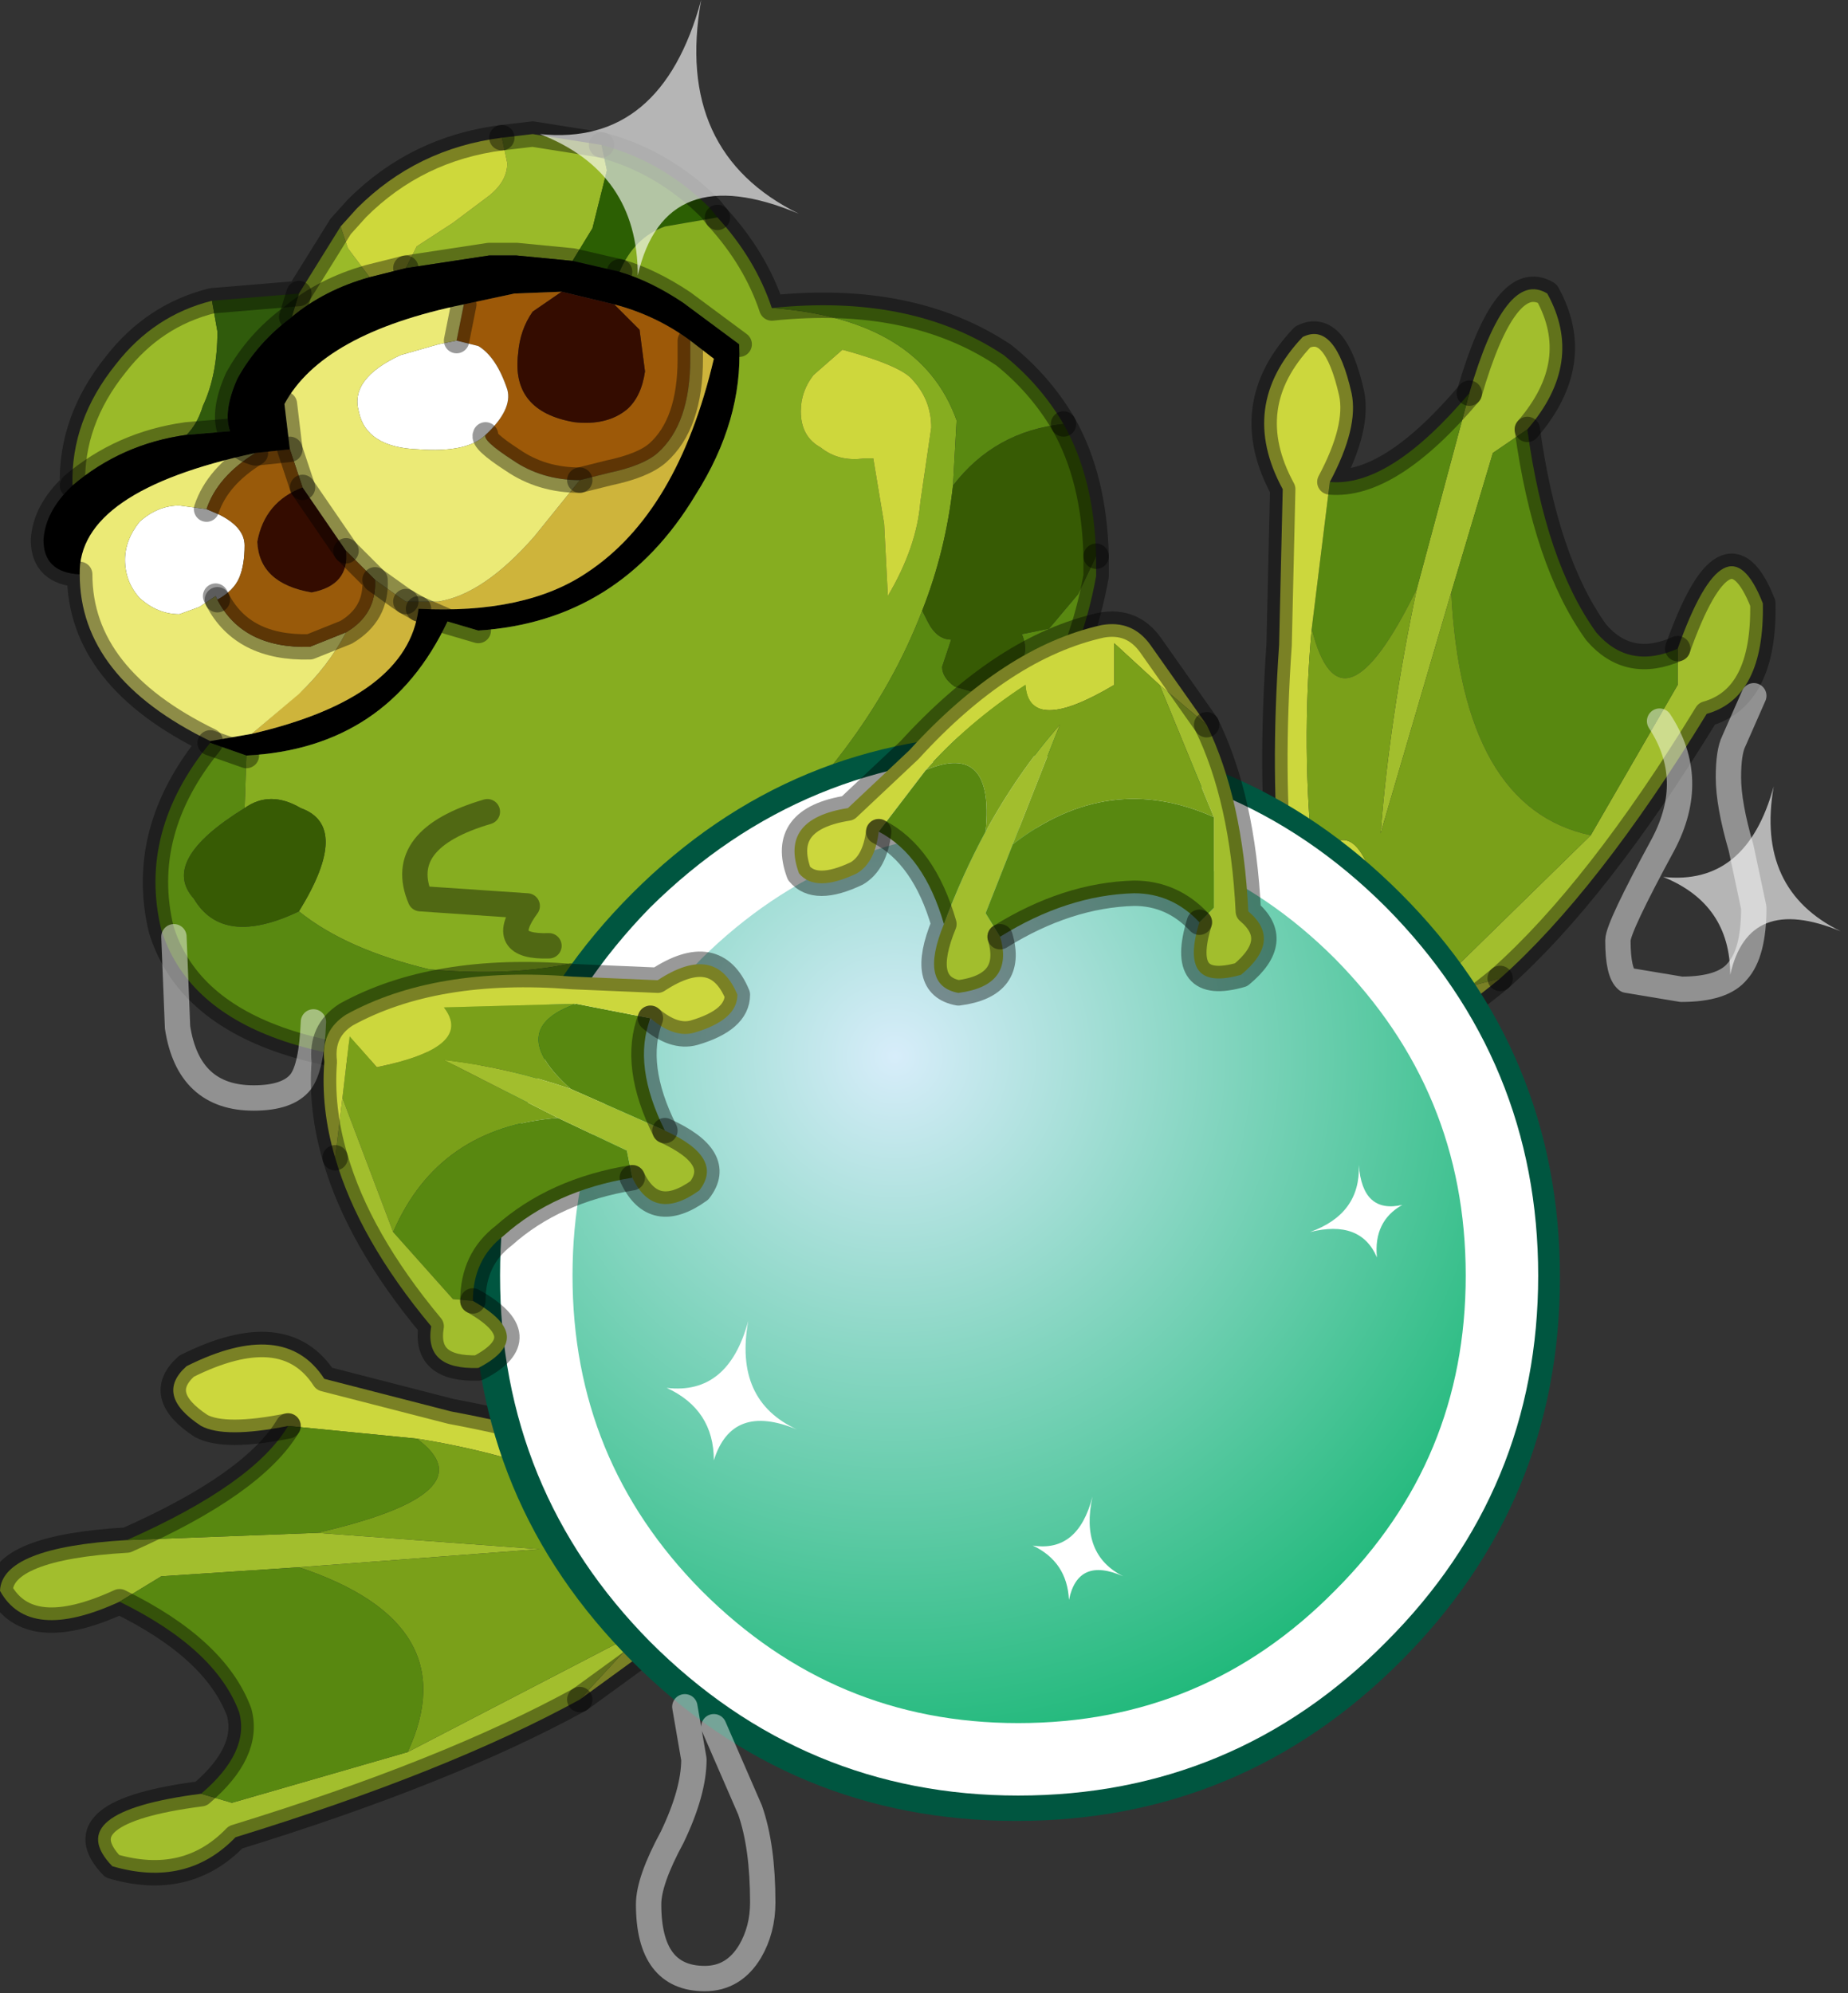 <?xml version="1.0" encoding="utf-8"?>
<svg version="1.1" id="Layer_1"
xmlns="http://www.w3.org/2000/svg"
xmlns:xlink="http://www.w3.org/1999/xlink"
width="51px" height="55px"
xml:space="preserve">
<rect width="100%" height="100%" fill="#333333" stroke="none"/>
<g id="PathID_679" transform="matrix(1, 0, 0, 1, 13.05, 20.25)">
<path style="fill:#9ABA29;fill-opacity:1" d="M1.2 -13.2L0.45 -13.2L-1.85 -12.85L-1.55 -13.45L-0.55 -14.1L0.45 -14.85Q0.95 -15.25 0.95 -15.75L0.8 -16.45L1.65 -16.55L3.55 -16.25L3.7 -15.55L3.3 -13.95L2.75 -13.05L1.2 -13.2M-7.05 -11.1Q-7.05 -9.9 -7.45 -9.05Q-7.6 -8.55 -7.9 -8.25Q-9.7 -8 -11.05 -6.85Q-11.1 -8.65 -9.85 -10.2Q-8.8 -11.55 -7.2 -11.95L-7.05 -11.1M-3.45 -13.4L-2.85 -12.6Q-4.1 -12.25 -5 -11.5L-4.8 -12.15L-3.65 -14L-3.45 -13.4" />
<path style="fill:#2C5F03;fill-opacity:1" d="M6.55 -14.5L6.75 -14.25L5.3 -14Q4.45 -13.7 4.05 -12.75L2.75 -13.05L3.3 -13.95L3.7 -15.55L3.55 -16.25Q5.25 -15.8 6.55 -14.5" />
<path style="fill:#CED83B;fill-opacity:1" d="M-3.65 -14L-3.2 -14.5Q-1.55 -16.15 0.8 -16.45L0.95 -15.75Q0.95 -15.25 0.45 -14.85L-0.55 -14.1L-1.55 -13.45L-1.85 -12.85L-2.85 -12.6L-3.45 -13.4L-3.65 -14" />
<path style="fill:#000000;fill-opacity:1" d="M5.8 -11.9L7.35 -10.75Q7.45 -8.65 6.15 -6.6Q4.05 -3.1 0.15 -2.85L-0.7 -3.1L-1.5 -3.45Q1.45 -3.3 3.15 -4.45Q5.65 -6.1 6.65 -10.35L6 -10.85Q5.05 -11.55 3.9 -11.85L2.45 -12.2L1.15 -12.15L-0.25 -11.85Q-4.15 -11.05 -5.2 -9.1L-5.05 -7.85L-6 -7.75Q-6.55 -7.9 -6.7 -8.35Q-6.9 -8.9 -6.5 -9.8Q-5.95 -10.8 -5 -11.5Q-4.1 -12.25 -2.85 -12.6L-1.85 -12.85L0.45 -13.2L1.2 -13.2L2.75 -13.05L4.05 -12.75Q4.9 -12.5 5.8 -11.9M-6.1 0Q-1.8 -1 -1.5 -3.45L-0.7 -3.1Q-2.35 0.4 -6.25 0.6L-7.25 0.25L-7.25 0.2L-6.1 0M-7.9 -8.25L-6.7 -8.35Q-6.55 -7.9 -6 -7.75Q-10.9 -6.7 -10.85 -4.4Q-11.85 -4.45 -11.85 -5.35Q-11.8 -6.15 -11.05 -6.85Q-9.7 -8 -7.9 -8.25" />
<path style="fill:#86AD20;fill-opacity:1" d="M-6.3 2.05L-6.25 0.6Q-2.35 0.4 -0.7 -3.1L0.15 -2.85Q4.05 -3.1 6.15 -6.6Q7.45 -8.65 7.35 -10.75L5.8 -11.9Q4.9 -12.5 4.05 -12.75Q4.45 -13.7 5.3 -14L6.75 -14.25Q7.8 -13.1 8.25 -11.75Q12.35 -11.45 13.35 -8.65L13.25 -6.85Q13.05 -5.05 12.4 -3.4Q10.85 0.65 6.8 4Q4.25 7 -1.2 6.5Q-3.5 5.95 -4.8 4.9Q-3.35 2.55 -4.75 2.05Q-5.6 1.55 -6.3 2.05M9.6 -7.9Q10.1 -7.5 10.8 -7.6L11.05 -7.6L11.35 -5.8L11.45 -3.85L11.45 -3.8Q12.25 -5.15 12.35 -6.4L12.65 -8.45Q12.65 -9.2 12.15 -9.75Q11.85 -10.15 10.2 -10.6L9.4 -9.9Q9.05 -9.45 9.05 -8.9Q9.05 -8.2 9.6 -7.9M2.1 5.85Q0.65 5.9 1.5 4.75L-1.45 4.55Q-2.15 2.9 0.4 2.15Q-2.15 2.9 -1.45 4.55L1.5 4.75Q0.65 5.9 2.1 5.85" />
<path style="fill:#9D5908;fill-opacity:1" d="M1.1 -7.55Q0.25 -8.1 0.35 -8.25Q1.1 -8.95 0.95 -9.5Q0.65 -10.4 0.15 -10.7L-0.45 -10.85L-0.25 -11.85L1.15 -12.15L2.45 -12.2L1.65 -11.65Q1.3 -11.15 1.25 -10.5Q1.05 -8.9 2.8 -8.6Q3.7 -8.5 4.25 -8.95Q4.65 -9.3 4.75 -10L4.6 -11.15L3.9 -11.85Q5.05 -11.55 6 -10.85L6 -10.35Q6 -8.55 5.1 -7.75Q4.7 -7.4 3.75 -7.2L2.95 -7Q1.9 -7 1.1 -7.55" />
<path style="fill:#CEB43B;fill-opacity:1" d="M6.65 -10.35Q5.65 -6.1 3.15 -4.45Q1.45 -3.3 -1.5 -3.45Q-1.8 -1 -6.1 0L-1.85 -3.65L-0.95 -3.65Q0.3 -3.85 1.7 -5.45L2.95 -7L3.75 -7.2Q4.7 -7.4 5.1 -7.75Q6 -8.55 6 -10.35L6 -10.85L6.65 -10.35M-6.1 0L-4.8 -1.1Q-4 -1.85 -3.5 -2.8Q-2.65 -3.3 -2.7 -4.25L-2 -3.75L-1.85 -3.65L-1.5 -3.45" />
<path style="fill:#CED73C;fill-opacity:1" d="M9.05 -8.9Q9.05 -9.45 9.4 -9.9L10.2 -10.6Q11.85 -10.15 12.15 -9.75Q12.65 -9.2 12.65 -8.45L12.35 -6.4Q12.25 -5.15 11.45 -3.8L11.45 -3.85L11.35 -5.8L11.05 -7.6L10.8 -7.6Q10.1 -7.5 9.6 -7.9Q9.05 -8.2 9.05 -8.9" />
<path style="fill:#340C00;fill-opacity:1" d="M3.9 -11.85L4.6 -11.15L4.75 -10Q4.65 -9.3 4.25 -8.95Q3.7 -8.5 2.8 -8.6Q1.05 -8.9 1.25 -10.5Q1.3 -11.15 1.65 -11.65L2.45 -12.2L3.9 -11.85M-3.5 -5.05Q-3.4 -4.1 -4.45 -3.9Q-5.9 -4.15 -5.95 -5.3Q-5.75 -6.4 -4.7 -6.8L-3.5 -5.05" />
<path style="fill:#FFFFFF;fill-opacity:1" d="M-0.45 -10.85L0.15 -10.7Q0.65 -10.4 0.95 -9.5Q1.1 -8.95 0.35 -8.25Q-0.15 -7.75 -1.5 -7.85Q-2.95 -7.9 -3.15 -8.9Q-3.4 -9.8 -2 -10.45L-0.95 -10.75L-0.45 -10.85M-7.1 -3.8L-7.55 -3.5L-8.1 -3.3Q-8.7 -3.3 -9.2 -3.75Q-9.6 -4.2 -9.6 -4.8Q-9.6 -5.35 -9.2 -5.85Q-8.7 -6.3 -8.1 -6.3L-7.35 -6.2L-7 -6.05Q-6.3 -5.7 -6.3 -5.2Q-6.3 -4.65 -6.45 -4.3Q-6.6 -3.95 -7.05 -3.7L-7.1 -3.8" />
<path style="fill:#EBEA76;fill-opacity:1" d="M-2.7 -4.25L-3.2 -4.75L-3.5 -5.05L-4.7 -6.8L-5.05 -7.85L-5.2 -9.1Q-4.15 -11.05 -0.25 -11.85L-0.45 -10.85L-0.95 -10.75L-2 -10.45Q-3.4 -9.8 -3.15 -8.9Q-2.95 -7.9 -1.5 -7.85Q-0.15 -7.75 0.35 -8.25Q0.25 -8.1 1.1 -7.55Q1.9 -7 2.95 -7L1.7 -5.45Q0.3 -3.85 -0.95 -3.65L-1.85 -3.65L-2 -3.75L-2.7 -4.25M-7.05 -3.7Q-6.35 -2.35 -4.5 -2.4L-3.5 -2.8Q-4 -1.85 -4.8 -1.1L-6.1 0L-7.25 0.2Q-10.85 -1.55 -10.85 -4.4Q-10.9 -6.7 -6 -7.75Q-7.05 -7.1 -7.35 -6.2L-8.1 -6.3Q-8.7 -6.3 -9.2 -5.85Q-9.6 -5.35 -9.6 -4.8Q-9.6 -4.2 -9.2 -3.75Q-8.7 -3.3 -8.1 -3.3L-7.55 -3.5L-7.1 -3.8L-7.05 -3.7" />
<path style="fill:#598911;fill-opacity:1" d="M14.65 -10.45Q15.65 -9.65 16.3 -8.55Q14.4 -8.35 13.25 -6.85L13.35 -8.65Q12.35 -11.45 8.25 -11.75Q12.1 -12.15 14.65 -10.45M-6.25 0.6L-6.3 2.05Q-8.65 3.5 -7.7 4.55Q-6.9 5.9 -4.8 4.9Q-3.5 5.95 -1.2 6.5Q4.25 7 6.8 4Q10.85 0.65 12.4 -3.4L12.55 -3.1Q12.8 -2.6 13.2 -2.6L13.05 -2.15L12.95 -1.85Q12.95 -1.55 13.3 -1.3L14 -1.1Q14.5 -1.1 14.95 -1.65Q15.4 -2.2 15.15 -2.75L15.9 -2.9L16.7 -3.85L17.2 -4.9L17.2 -4.35Q16.45 -0.25 13.6 1.25L4.9 6.5L1.7 9.1Q-7.3 9.6 -8.6 5.4Q-9.25 2.7 -7.25 0.25L-6.25 0.6" />
<path style="fill:#375B04;fill-opacity:1" d="M17.2 -4.9L16.7 -3.85L15.9 -2.9L15.15 -2.75Q15.4 -2.2 14.95 -1.65Q14.5 -1.1 14 -1.1L13.3 -1.3Q12.95 -1.55 12.95 -1.85L13.05 -2.15L13.2 -2.6Q12.8 -2.6 12.55 -3.1L12.4 -3.4Q13.05 -5.05 13.25 -6.85Q14.4 -8.35 16.3 -8.55Q17.15 -7.05 17.2 -4.9M-4.75 2.05Q-3.35 2.55 -4.8 4.9Q-6.9 5.9 -7.7 4.55Q-8.65 3.5 -6.3 2.05Q-5.6 1.55 -4.75 2.05" />
<path style="fill:#305B0C;fill-opacity:1" d="M-7.9 -8.25Q-7.6 -8.55 -7.45 -9.05Q-7.05 -9.9 -7.05 -11.1L-7.2 -11.95L-4.8 -12.15L-5 -11.5Q-5.95 -10.8 -6.5 -9.8Q-6.9 -8.9 -6.7 -8.35L-7.9 -8.25" />
<path style="fill:#995A0A;fill-opacity:1" d="M-5.95 -5.3Q-5.9 -4.15 -4.45 -3.9Q-3.4 -4.1 -3.5 -5.05L-3.2 -4.75L-2.7 -4.25Q-2.65 -3.3 -3.5 -2.8L-4.5 -2.4Q-6.35 -2.35 -7.05 -3.7Q-6.6 -3.95 -6.45 -4.3Q-6.3 -4.65 -6.3 -5.2Q-6.3 -5.7 -7 -6.05L-7.35 -6.2Q-7.05 -7.1 -6 -7.75L-5.05 -7.85L-4.7 -6.8Q-5.75 -6.4 -5.95 -5.3" />
<path style="fill:none;stroke-width:0.7;stroke-linecap:round;stroke-linejoin:round;stroke-miterlimit:3;stroke:#000000;stroke-opacity:0.4" d="M3.55 -16.25L1.65 -16.55L0.8 -16.45" />
<path style="fill:none;stroke-width:0.7;stroke-linecap:round;stroke-linejoin:round;stroke-miterlimit:3;stroke:#000000;stroke-opacity:0.4" d="M-1.85 -12.85L0.45 -13.2L1.2 -13.2L2.75 -13.05L4.05 -12.75" />
<path style="fill:none;stroke-width:0.7;stroke-linecap:round;stroke-linejoin:round;stroke-miterlimit:3;stroke:#000000;stroke-opacity:0.4" d="M6.75 -14.25L6.55 -14.5Q5.25 -15.8 3.55 -16.25" />
<path style="fill:none;stroke-width:0.7;stroke-linecap:round;stroke-linejoin:round;stroke-miterlimit:3;stroke:#000000;stroke-opacity:0.4" d="M2.95 -7L3.75 -7.2Q4.7 -7.4 5.1 -7.75Q6 -8.55 6 -10.35L6 -10.85" />
<path style="fill:none;stroke-width:0.7;stroke-linecap:round;stroke-linejoin:round;stroke-miterlimit:3;stroke:#000000;stroke-opacity:0.4" d="M-0.25 -11.85L-0.45 -10.85" />
<path style="fill:none;stroke-width:0.7;stroke-linecap:round;stroke-linejoin:round;stroke-miterlimit:3;stroke:#000000;stroke-opacity:0.4" d="M0.35 -8.25Q0.25 -8.1 1.1 -7.55Q1.9 -7 2.95 -7" />
<path style="fill:none;stroke-width:0.7;stroke-linecap:round;stroke-linejoin:round;stroke-miterlimit:3;stroke:#000000;stroke-opacity:0.4" d="M-1.85 -3.65L-1.5 -3.45" />
<path style="fill:none;stroke-width:0.7;stroke-linecap:round;stroke-linejoin:round;stroke-miterlimit:3;stroke:#000000;stroke-opacity:0.4" d="M7.35 -10.75L5.8 -11.9Q4.9 -12.5 4.05 -12.75" />
<path style="fill:none;stroke-width:0.7;stroke-linecap:round;stroke-linejoin:round;stroke-miterlimit:3;stroke:#000000;stroke-opacity:0.4" d="M16.3 -8.55Q15.65 -9.65 14.65 -10.45Q12.1 -12.15 8.25 -11.75Q7.8 -13.1 6.75 -14.25" />
<path style="fill:none;stroke-width:0.7;stroke-linecap:round;stroke-linejoin:round;stroke-miterlimit:3;stroke:#000000;stroke-opacity:0.4" d="M17.2 -4.9Q17.15 -7.05 16.3 -8.55" />
<path style="fill:none;stroke-width:0.7;stroke-linecap:round;stroke-linejoin:round;stroke-miterlimit:3;stroke:#000000;stroke-opacity:0.4" d="M17.2 -4.9L17.2 -4.35Q16.45 -0.25 13.6 1.25L4.9 6.5L1.7 9.1Q-7.3 9.6 -8.6 5.4Q-9.25 2.7 -7.25 0.25L-7.25 0.2Q-10.85 -1.55 -10.85 -4.4Q-11.85 -4.45 -11.85 -5.35Q-11.8 -6.15 -11.05 -6.85Q-11.1 -8.65 -9.85 -10.2Q-8.8 -11.55 -7.2 -11.95L-4.8 -12.15L-3.65 -14L-3.2 -14.5Q-1.55 -16.15 0.8 -16.45" />
<path style="fill:none;stroke-width:0.7;stroke-linecap:round;stroke-linejoin:round;stroke-miterlimit:3;stroke:#000000;stroke-opacity:0.4" d="M-6.25 0.6L-7.25 0.25" />
<path style="fill:none;stroke-width:0.7;stroke-linecap:round;stroke-linejoin:round;stroke-miterlimit:3;stroke:#000000;stroke-opacity:0.4" d="M0.4 2.15Q-2.15 2.9 -1.45 4.55L1.5 4.75Q0.65 5.9 2.1 5.85" />
<path style="fill:none;stroke-width:0.7;stroke-linecap:round;stroke-linejoin:round;stroke-miterlimit:3;stroke:#000000;stroke-opacity:0.4" d="M-1.85 -12.85L-2.85 -12.6Q-4.1 -12.25 -5 -11.5Q-5.95 -10.8 -6.5 -9.8Q-6.9 -8.9 -6.7 -8.35Q-6.55 -7.9 -6 -7.75L-5.05 -7.85L-5.2 -9.1" />
<path style="fill:none;stroke-width:0.7;stroke-linecap:round;stroke-linejoin:round;stroke-miterlimit:3;stroke:#000000;stroke-opacity:0.4" d="M-5 -11.5L-4.8 -12.15" />
<path style="fill:none;stroke-width:0.7;stroke-linecap:round;stroke-linejoin:round;stroke-miterlimit:3;stroke:#000000;stroke-opacity:0.4" d="M-4.7 -6.8L-5.05 -7.85" />
<path style="fill:none;stroke-width:0.7;stroke-linecap:round;stroke-linejoin:round;stroke-miterlimit:3;stroke:#000000;stroke-opacity:0.4" d="M-6 -7.75Q-7.05 -7.1 -7.35 -6.2" />
<path style="fill:none;stroke-width:0.7;stroke-linecap:round;stroke-linejoin:round;stroke-miterlimit:3;stroke:#000000;stroke-opacity:0.4" d="M-7.05 -3.7Q-6.35 -2.35 -4.5 -2.4L-3.5 -2.8Q-2.65 -3.3 -2.7 -4.25L-3.2 -4.75L-3.5 -5.05" />
<path style="fill:none;stroke-width:0.7;stroke-linecap:round;stroke-linejoin:round;stroke-miterlimit:3;stroke:#000000;stroke-opacity:0.4" d="M-4.7 -6.8L-3.5 -5.05" />
<path style="fill:none;stroke-width:0.7;stroke-linecap:round;stroke-linejoin:round;stroke-miterlimit:3;stroke:#000000;stroke-opacity:0.4" d="M-7.1 -3.8L-7.05 -3.7" />
<path style="fill:none;stroke-width:0.7;stroke-linecap:round;stroke-linejoin:round;stroke-miterlimit:3;stroke:#000000;stroke-opacity:0.4" d="M-6.7 -8.35L-7.9 -8.25Q-9.7 -8 -11.05 -6.85" />
<path style="fill:none;stroke-width:0.7;stroke-linecap:round;stroke-linejoin:round;stroke-miterlimit:3;stroke:#000000;stroke-opacity:0.4" d="M-1.5 -3.45L-0.7 -3.1L0.15 -2.85" />
<path style="fill:none;stroke-width:0.7;stroke-linecap:round;stroke-linejoin:round;stroke-miterlimit:3;stroke:#000000;stroke-opacity:0.4" d="M-1.85 -3.65L-2 -3.75L-2.7 -4.25" />
</g>
<g id="PathID_680" transform="matrix(1, 0, 0, 1, 13.05, 20.25)">
<path style="fill:#CCD73D;fill-opacity:1" d="M4.75 24.7L6.55 22.85L4.35 23.45Q1.1 21.85 3.7 21Q1.3 19.9 -1.55 19.45L-5.1 19.1Q-6.85 19.45 -7.5 19.1Q-8.8 18.25 -7.9 17.45Q-5.2 16.1 -4.1 17.8L-0.6 18.7Q5.55 19.85 7.45 22.15Q7.9 23 6.8 23.85L2.95 26.65L4.75 24.7" />
<path style="fill:#A2BE2D;fill-opacity:1" d="M-1.8 28.1L4.75 24.7L2.95 26.65Q-0.7 28.65 -6.55 30.45Q-7.9 31.85 -9.95 31.25Q-11.4 29.75 -7.5 29.25L-6.65 29.5L-1.8 28.1M-4.8 23L-8.6 23.25L-9.75 23.95Q-12.25 25.1 -13.05 23.65Q-13 22.45 -9.55 22.25L-4.3 22.05L1.85 22.5L-4.8 23" />
<path style="fill:#7AA019;fill-opacity:1" d="M-1.8 28.1Q-0.15 24.55 -4.8 23L1.85 22.5L-4.3 22.05Q0.5 20.95 -1.55 19.45Q1.3 19.9 3.7 21Q1.1 21.85 4.35 23.45L6.55 22.85L4.75 24.7L-1.8 28.1" />
<path style="fill:#588810;fill-opacity:1" d="M-9.55 22.25Q-6.05 20.7 -5.1 19.1L-1.55 19.45Q0.5 20.95 -4.3 22.05L-9.55 22.25M-8.6 23.25L-4.8 23Q-0.15 24.55 -1.8 28.1L-6.65 29.5L-7.5 29.25Q-6.15 28.1 -6.45 27Q-7.1 25.25 -9.75 23.95L-8.6 23.25" />
<path style="fill:none;stroke-width:0.7;stroke-linecap:round;stroke-linejoin:round;stroke-miterlimit:3;stroke:#000000;stroke-opacity:0.4" d="M2.95 26.65L6.8 23.85Q7.9 23 7.45 22.15Q5.55 19.85 -0.6 18.7L-4.1 17.8Q-5.2 16.1 -7.9 17.45Q-8.8 18.25 -7.5 19.1Q-6.85 19.45 -5.1 19.1" />
<path style="fill:none;stroke-width:0.7;stroke-linecap:round;stroke-linejoin:round;stroke-miterlimit:3;stroke:#000000;stroke-opacity:0.4" d="M2.95 26.65Q-0.7 28.65 -6.55 30.45Q-7.9 31.85 -9.95 31.25Q-11.4 29.75 -7.5 29.25Q-6.15 28.1 -6.45 27Q-7.1 25.25 -9.75 23.95Q-12.25 25.1 -13.05 23.65Q-13 22.45 -9.55 22.25Q-6.05 20.7 -5.1 19.1" />
</g>
<g id="PathID_681" transform="matrix(1, 0, 0, 1, 13.05, 20.25)">
<path style="fill:#A2BE2D;fill-opacity:1" d="M25.05 2.75Q25.3 -0.45 26.05 -4L27.5 -9.4Q28.5 -12.85 29.65 -12.15Q30.7 -10.25 29.1 -8.4L28.15 -7.75L27 -3.9L25.05 2.75M30.85 2.8L33.25 -1.35L33.25 -2.35Q34.6 -6.15 35.6 -3.6Q35.65 -1 34.05 -0.55Q31.05 4.35 28.35 6.75L26.25 7.3L30.85 2.8" />
<path style="fill:#588810;fill-opacity:1" d="M31 -2.8Q31.9 -1.75 33.25 -2.35L33.25 -1.35L30.85 2.8Q27.3 2.05 27 -3.9L28.15 -7.75L29.1 -8.4Q29.6 -4.75 31 -2.8M23.15 -2.9L23.65 -6.95Q25.3 -6.8 27.5 -9.4L26.05 -4Q23.95 0.3 23.15 -2.9" />
<path style="fill:#CCD73D;fill-opacity:1" d="M23.2 3.6Q24.6 1.5 25.25 6L24.2 7.9L26.25 7.3L28.35 6.75Q26.6 8.2 25 8.85Q24 9.5 23.4 8.4Q21.75 4.75 22.25 -2.45L22.35 -6.75Q21.1 -9.05 22.9 -10.95Q23.8 -11.4 24.25 -9.4Q24.45 -8.45 23.65 -6.95L23.15 -2.9Q22.85 0.4 23.2 3.6" />
<path style="fill:#7AA019;fill-opacity:1" d="M26.25 7.3L24.2 7.9L25.25 6Q24.6 1.5 23.2 3.6Q22.85 0.4 23.15 -2.9Q23.95 0.3 26.05 -4Q25.3 -0.45 25.05 2.75L27 -3.9Q27.3 2.05 30.85 2.8L26.25 7.3" />
<path style="fill:none;stroke-width:0.7;stroke-linecap:round;stroke-linejoin:round;stroke-miterlimit:3;stroke:#000000;stroke-opacity:0.4" d="M29.1 -8.4Q30.7 -10.25 29.65 -12.15Q28.5 -12.85 27.5 -9.4" />
<path style="fill:none;stroke-width:0.7;stroke-linecap:round;stroke-linejoin:round;stroke-miterlimit:3;stroke:#000000;stroke-opacity:0.4" d="M33.25 -2.35Q31.9 -1.75 31 -2.8Q29.6 -4.75 29.1 -8.4" />
<path style="fill:none;stroke-width:0.7;stroke-linecap:round;stroke-linejoin:round;stroke-miterlimit:3;stroke:#000000;stroke-opacity:0.4" d="M28.35 6.75Q26.6 8.2 25 8.85Q24 9.5 23.4 8.4Q21.75 4.75 22.25 -2.45L22.35 -6.75Q21.1 -9.05 22.9 -10.95Q23.8 -11.4 24.25 -9.4Q24.45 -8.45 23.65 -6.95Q25.3 -6.8 27.5 -9.4" />
<path style="fill:none;stroke-width:0.7;stroke-linecap:round;stroke-linejoin:round;stroke-miterlimit:3;stroke:#000000;stroke-opacity:0.4" d="M33.25 -2.35Q34.6 -6.15 35.6 -3.6Q35.65 -1 34.05 -0.55Q31.05 4.35 28.35 6.75" />
</g>
<g id="PathID_682" transform="matrix(1, 0, 0, 1, 13.05, 20.25)">
<path style="fill:#005640;fill-opacity:1" d="M0 15Q0 8.8 4.4 4.4Q8.8 0 15 0Q21.2 0 25.6 4.4Q30 8.8 30 15Q30 21.2 25.6 25.6Q21.2 30 15 30Q8.8 30 4.4 25.6Q0 21.2 0 15" />
</g>
<g id="PathID_683" transform="matrix(1, 0, 0, 1, 13.05, 20.25)">
<radialGradient
id="RadialGradID_391" gradientUnits="userSpaceOnUse" gradientTransform="matrix(0.026, 0, 0, 0.026, 11.65, 8.9)" spreadMethod ="pad" cx="0" cy="0" r="819.2" fx="0" fy="0" >
<stop  offset="0"  style="stop-color:#D7EDFA;stop-opacity:1" />
<stop  offset="0.961"  style="stop-color:#17B674;stop-opacity:1" />
</radialGradient>
<path style="fill:url(#RadialGradID_391) " d="M1.75 14.95Q1.75 9.45 5.6 5.5Q9.55 1.6 15.05 1.6Q20.6 1.6 24.5 5.5Q28.4 9.45 28.4 14.95Q28.4 20.45 24.5 24.35Q20.6 28.3 15.05 28.3Q9.55 28.3 5.6 24.35Q1.75 20.45 1.75 14.95" />
<path style="fill:none;stroke-width:2;stroke-linecap:round;stroke-linejoin:round;stroke-miterlimit:3;stroke:#FFFFFF;stroke-opacity:1" d="M1.75 14.95Q1.75 9.45 5.6 5.5Q9.55 1.6 15.05 1.6Q20.6 1.6 24.5 5.5Q28.4 9.45 28.4 14.95Q28.4 20.45 24.5 24.35Q20.6 28.3 15.05 28.3Q9.55 28.3 5.6 24.35Q1.75 20.45 1.75 14.95z" />
</g>
<g id="PathID_684" transform="matrix(1, 0, 0, 1, 13.05, 20.25)">
<path style="fill:none;stroke-width:0.7;stroke-linecap:round;stroke-linejoin:round;stroke-miterlimit:3;stroke:#FFFFFF;stroke-opacity:0.459" d="M35.35 -1.05L34.8 0.2Q34.65 0.5 34.65 1.2Q34.65 1.95 35 3.15L35.35 4.8Q35.35 6.05 34.9 6.55Q34.5 7.05 33.35 7.05L31.85 6.8Q31.6 6.6 31.6 5.7Q31.6 5.35 32.85 3.05Q33.8 1.25 32.75 -0.35" />
<path style="fill:none;stroke-width:0.7;stroke-linecap:round;stroke-linejoin:round;stroke-miterlimit:3;stroke:#FFFFFF;stroke-opacity:0.459" d="M5.85 26.85L6.1 28.3Q6.1 29.2 5.5 30.45Q4.85 31.65 4.85 32.3Q4.85 34.35 6.4 34.35Q7.2 34.35 7.65 33.6Q8 33 8 32.25Q8 30.7 7.65 29.7L6.65 27.4" />
<path style="fill:none;stroke-width:0.7;stroke-linecap:round;stroke-linejoin:round;stroke-miterlimit:3;stroke:#FFFFFF;stroke-opacity:0.459" d="M-8.25 5.6L-8.15 8.1Q-7.85 10.05 -6.05 10.05Q-5.1 10.05 -4.75 9.6Q-4.45 9.2 -4.4 7.95" />
</g>
<g id="PathID_685" transform="matrix(1, 0, 0, 1, 13.05, 20.25)">
<path style="fill:#FFFFFF;fill-opacity:0.639" d="M1.85 -16.55Q5.2 -16.2 6.3 -20.25Q5.55 -16.05 9 -14.35Q5.3 -15.9 4.55 -12.65Q4.55 -15.5 1.85 -16.55M32.85 3.95Q35.15 4.2 35.9 1.45Q35.4 4.3 37.75 5.45Q35.2 4.4 34.7 6.65Q34.7 4.7 32.85 3.95" />
<path style="fill:#FFFFFF;fill-opacity:1" d="M25.65 13Q24.85 13.45 24.95 14.45Q24.5 13.4 23.1 13.75Q24.5 13.25 24.45 11.9Q24.55 13.25 25.65 13M15.45 22.4Q16.7 22.6 17.1 21.05Q16.75 22.65 17.95 23.25Q16.7 22.7 16.45 23.9Q16.4 22.85 15.45 22.4M5.35 18.05Q7.05 18.25 7.6 16.2Q7.2 18.4 8.95 19.2Q7.15 18.45 6.65 20.05Q6.65 18.65 5.35 18.05" />
</g>
<g id="PathID_686" transform="matrix(1, 0, 0, 1, 13.05, 20.25)">
<path style="fill:#CCD73D;fill-opacity:1" d="M11.2 2.7Q11.1 3.55 10.6 3.85Q9.45 4.4 9 3.85Q8.45 2.35 10.35 2.05L12.05 0.45Q14.65 -2.4 17.35 -3Q18.2 -3.15 18.7 -2.45L20.25 -0.25L18.95 -1.35L17.7 -2.5L17.7 -1.35Q15.35 0.05 15.25 -1.35Q13.65 -0.3 12.5 1L11.2 2.7" />
<path style="fill:#A2BE2D;fill-opacity:1" d="M21.4 4.9Q22.35 5.7 21.2 6.65Q19.45 7.15 20.05 5.2L20.45 4.8L20.45 2.3L18.95 -1.35L20.25 -0.25Q21.25 1.8 21.4 4.9M14.15 4.95L14.55 5.6Q14.95 6.95 13.4 7.15Q12.3 6.95 13 5.25Q13.5 3.9 14.15 2.7Q15.05 1.05 16.2 -0.25L14.9 3.05L14.15 4.95" />
<path style="fill:#7AA019;fill-opacity:1" d="M20.45 2.3Q17.55 1 14.9 3.05L16.2 -0.25Q15.05 1.05 14.15 2.7Q14.4 0.2 12.5 1Q13.65 -0.3 15.25 -1.35Q15.35 0.05 17.7 -1.35L17.7 -2.5L18.95 -1.35L20.45 2.3" />
<path style="fill:#588810;fill-opacity:1" d="M11.2 2.7L12.5 1Q14.4 0.2 14.15 2.7Q13.5 3.9 13 5.25Q12.45 3.35 11.2 2.7M18.25 4.4Q16.4 4.45 14.55 5.6L14.15 4.95L14.9 3.05Q17.55 1 20.45 2.3L20.45 4.8L20.05 5.2Q19.3 4.4 18.25 4.4" />
<path style="fill:none;stroke-width:0.7;stroke-linecap:round;stroke-linejoin:round;stroke-miterlimit:3;stroke:#000000;stroke-opacity:0.4" d="M20.25 -0.25L18.7 -2.45Q18.2 -3.15 17.35 -3Q14.65 -2.4 12.05 0.45L10.35 2.05Q8.45 2.35 9 3.85Q9.45 4.4 10.6 3.85Q11.1 3.55 11.2 2.7" />
<path style="fill:none;stroke-width:0.7;stroke-linecap:round;stroke-linejoin:round;stroke-miterlimit:3;stroke:#000000;stroke-opacity:0.4" d="M20.05 5.2Q19.45 7.15 21.2 6.65Q22.35 5.7 21.4 4.9Q21.25 1.8 20.25 -0.25" />
<path style="fill:none;stroke-width:0.7;stroke-linecap:round;stroke-linejoin:round;stroke-miterlimit:3;stroke:#000000;stroke-opacity:0.4" d="M14.55 5.6Q16.4 4.45 18.25 4.4Q19.3 4.4 20.05 5.2" />
<path style="fill:none;stroke-width:0.7;stroke-linecap:round;stroke-linejoin:round;stroke-miterlimit:3;stroke:#000000;stroke-opacity:0.4" d="M11.2 2.7Q12.45 3.35 13 5.25Q12.3 6.95 13.4 7.15Q14.95 6.95 14.55 5.6" />
</g>
<g id="PathID_687" transform="matrix(1, 0, 0, 1, 13.05, 20.25)">
<path style="fill:#7AA019;fill-opacity:1" d="M-0.8 9L2.35 10.6Q-0.95 10.85 -2.2 13.75L-3.6 10.05L-3.4 8.35L-2.65 9.2Q0.05 8.65 -0.8 7.55L2.85 7.45Q0.85 8.15 2.7 9.8Q0.95 9.2 -0.8 9" />
<path style="fill:#588810;fill-opacity:1" d="M4.9 7.85Q4.4 9.15 5.3 10.95L2.7 9.8Q0.85 8.15 2.85 7.45L4.9 7.85M-2.2 13.75Q-0.95 10.85 2.35 10.6L4.25 11.5L4.4 12.25Q2.25 12.6 0.85 13.85Q0 14.5 0 15.65L-0.55 15.6L-2.2 13.75" />
<path style="fill:#A2BE2D;fill-opacity:1" d="M-0.55 15.6L0 15.65Q1.8 16.65 0.15 17.5Q-1.35 17.55 -1.15 16.35Q-3.15 13.95 -3.8 11.7L-3.6 10.05L-2.2 13.75L-0.55 15.6M6.25 12.6Q5 13.5 4.4 12.25L4.25 11.5L2.35 10.6L-0.8 9Q0.95 9.2 2.7 9.8L5.3 10.95Q6.95 11.7 6.25 12.6" />
<path style="fill:#CCD73D;fill-opacity:1" d="M-3.8 11.7Q-4.2 10.35 -4.1 9.05Q-4.2 8.2 -3.5 7.75Q-1.05 6.4 2.75 6.7L5.1 6.8Q6.7 5.75 7.3 7.2Q7.3 7.9 6.1 8.25Q5.55 8.4 4.9 7.85L2.85 7.45L-0.8 7.55Q0.05 8.65 -2.65 9.2L-3.4 8.35L-3.6 10.05L-3.8 11.7" />
<path style="fill:none;stroke-width:0.7;stroke-linecap:round;stroke-linejoin:round;stroke-miterlimit:3;stroke:#000000;stroke-opacity:0.4" d="M5.3 10.95Q4.4 9.15 4.9 7.85" />
<path style="fill:none;stroke-width:0.7;stroke-linecap:round;stroke-linejoin:round;stroke-miterlimit:3;stroke:#000000;stroke-opacity:0.4" d="M4.4 12.25Q5 13.5 6.25 12.6Q6.95 11.7 5.3 10.95" />
<path style="fill:none;stroke-width:0.7;stroke-linecap:round;stroke-linejoin:round;stroke-miterlimit:3;stroke:#000000;stroke-opacity:0.4" d="M-3.8 11.7Q-4.2 10.35 -4.1 9.05Q-4.2 8.2 -3.5 7.75Q-1.05 6.4 2.75 6.7L5.1 6.8Q6.7 5.75 7.3 7.2Q7.3 7.9 6.1 8.25Q5.55 8.4 4.9 7.85" />
<path style="fill:none;stroke-width:0.7;stroke-linecap:round;stroke-linejoin:round;stroke-miterlimit:3;stroke:#000000;stroke-opacity:0.4" d="M0 15.65Q1.8 16.65 0.15 17.5Q-1.35 17.55 -1.15 16.35Q-3.15 13.95 -3.8 11.7" />
<path style="fill:none;stroke-width:0.7;stroke-linecap:round;stroke-linejoin:round;stroke-miterlimit:3;stroke:#000000;stroke-opacity:0.4" d="M4.4 12.25Q2.25 12.6 0.85 13.85Q0 14.5 0 15.65" />
</g>
</svg>
